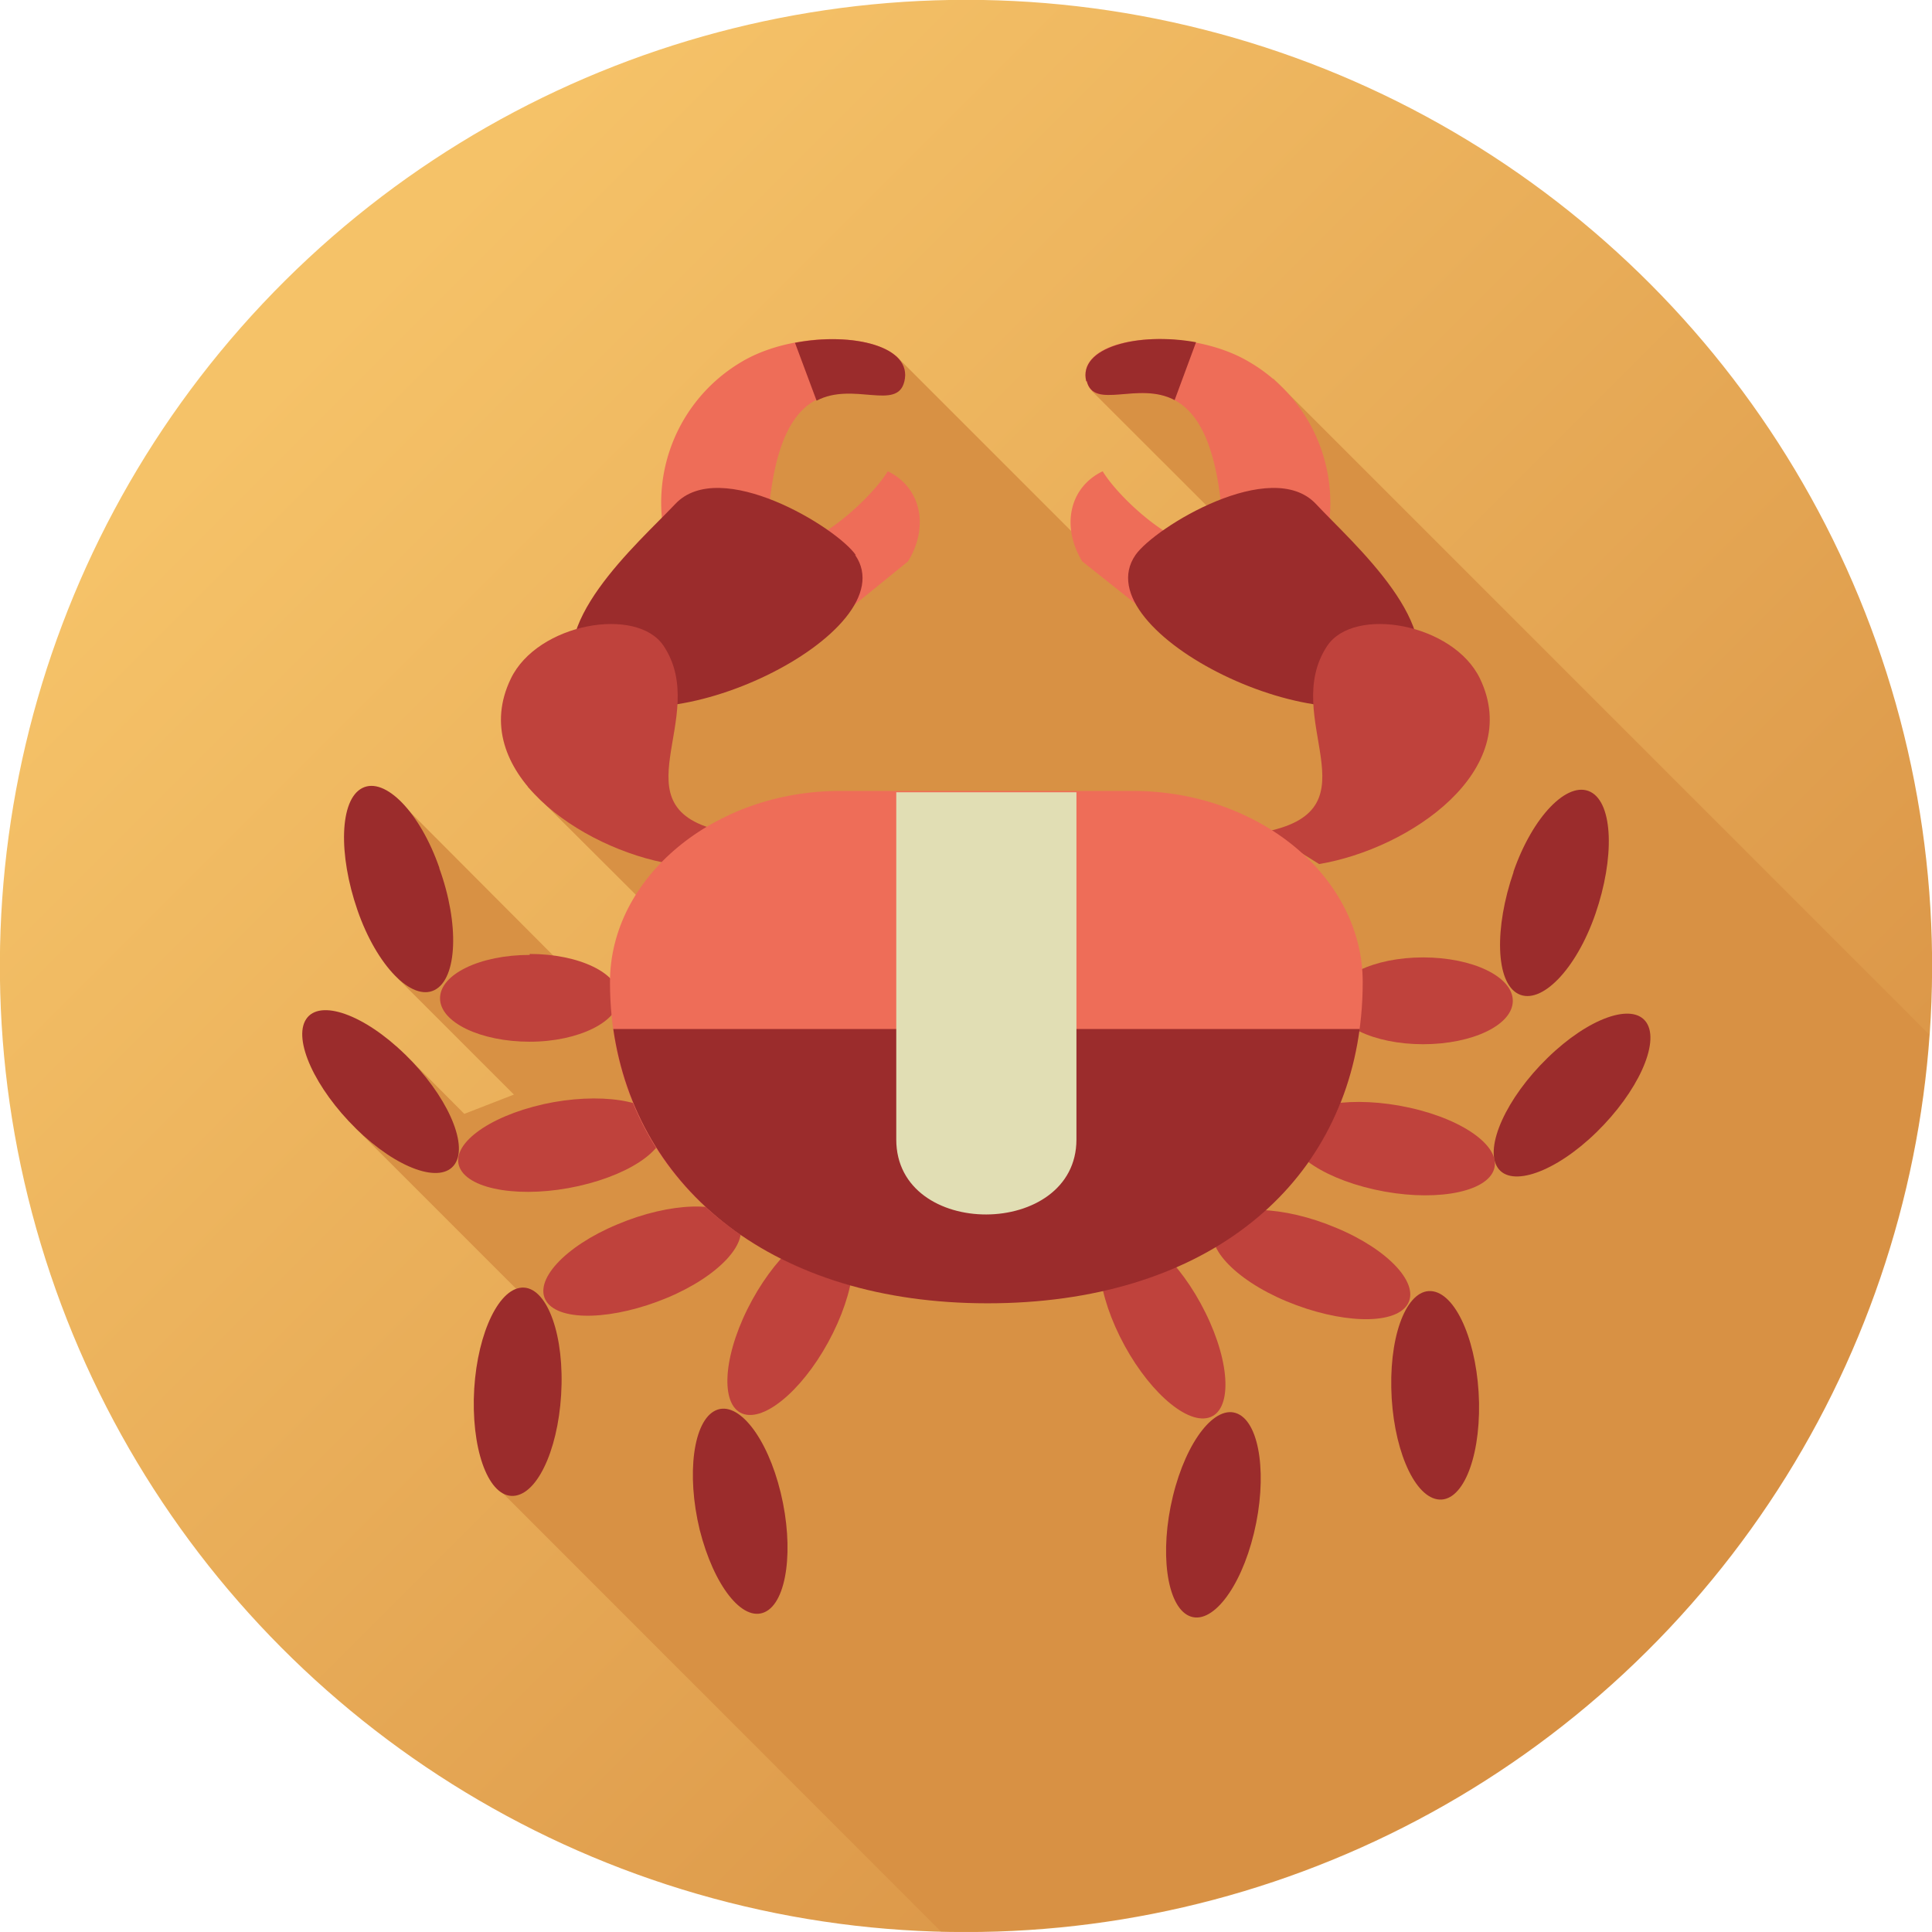 <svg xmlns="http://www.w3.org/2000/svg" xmlns:xlink="http://www.w3.org/1999/xlink" viewBox="0 0 100.15 100.15"><defs><style>.cls-1{fill:url(#linear-gradient);}.cls-2{fill:#d89144;}.cls-2,.cls-3,.cls-4,.cls-5,.cls-6{fill-rule:evenodd;}.cls-3{fill:#bf423c;}.cls-4{fill:#9b2c2c;}.cls-5{fill:#ee6d58;}.cls-6{fill:#e1deb4;}</style><linearGradient id="linear-gradient" x1="17.04" y1="17.04" x2="86.51" y2="86.51" gradientTransform="translate(87.31 -10.17) rotate(76.72)" gradientUnits="userSpaceOnUse"><stop offset="0" stop-color="#f5c268"/><stop offset="1" stop-color="#d89144"/></linearGradient></defs><title>crab</title><g id="レイヤー_2" data-name="レイヤー 2"><g id="Animals"><circle class="cls-1" cx="50.08" cy="50.08" r="50.08" transform="translate(-10.17 87.31) rotate(-76.72)"/><path class="cls-2" d="M100,53.62l-34-34-.71,1.68.12.27-3.72-3.11-4.7.68-.4,1.12L65.34,29l-6.18,2.16-12.7-12.7-7.07,1.81L34.41,31l-.58,5.45-6.48,4.34L37.8,51.21l.57,1.15-5,1.88L20.64,41.47l-.9,2.65,1.87,4,.2.21-1.17,2.41,6,6-2.57,1L21,54.66l-1.87,1.07,1.62,1.05-2.29,1.73,9,9L26,77.34l22.77,22.78c.45,0,.89,0,1.34,0A50.06,50.06,0,0,0,100,53.62ZM22.82,58.25,22.69,58l.27.17Z"/><path class="cls-3" d="M73.77,49.63c-2.56,0-4.64,1-4.64,2.25s2.08,2.25,4.64,2.25,4.65-1,4.65-2.25-2.08-2.25-4.65-2.25Z"/><path class="cls-4" d="M78.46,45.2c-1,2.89-.94,5.72.24,6.32s3-1.25,4-4.14.93-5.73-.25-6.33-3,1.26-4,4.15Z"/><path class="cls-3" d="M73.07,57.42c-2.9-.64-5.66-.22-6.17.95s1.44,2.64,4.34,3.29,5.66.22,6.17-.95S76,58.07,73.07,57.42Z"/><path class="cls-4" d="M80.22,54.84c-2.13,2.07-3.28,4.62-2.59,5.68s3,.25,5.13-1.83,3.29-4.62,2.59-5.68-3-.25-5.13,1.83Z"/><path class="cls-3" d="M69.27,63.65c-2.74-1.16-5.53-1.24-6.24-.19s.93,2.86,3.67,4,5.53,1.25,6.24.19-.93-2.86-3.67-4Z"/><path class="cls-4" d="M76.67,72.72c-.06-3-1.12-5.56-2.38-5.78s-2.23,2-2.17,5,1.12,5.56,2.38,5.78,2.22-2,2.17-5Z"/><path class="cls-3" d="M62.49,68.05c-1.31-2.66-3.38-4.55-4.61-4.21s-1.15,2.77.17,5.44,3.38,4.55,4.6,4.21,1.16-2.77-.16-5.44Z"/><path class="cls-4" d="M65,79.48c.7-2.89.33-5.66-.83-6.19s-2.67,1.39-3.37,4.27-.33,5.67.83,6.2,2.67-1.39,3.37-4.28Z"/><path class="cls-3" d="M27.46,49.45c2.56,0,4.64,1,4.64,2.25S30,54,27.46,54s-4.65-1-4.65-2.25,2.08-2.25,4.65-2.25Z"/><path class="cls-4" d="M22.77,45c1.05,2.89.94,5.72-.24,6.32s-3-1.25-4-4.14-.93-5.73.25-6.33,3,1.26,4,4.15Z"/><path class="cls-3" d="M28.16,57.24c2.9-.64,5.66-.22,6.17.95S32.89,60.83,30,61.48s-5.66.22-6.17-.95,1.44-2.64,4.34-3.29Z"/><path class="cls-4" d="M21,54.66c2.13,2.07,3.29,4.62,2.58,5.68s-3,.25-5.12-1.83-3.29-4.62-2.59-5.68,3-.25,5.13,1.83Z"/><path class="cls-3" d="M32,63.47c2.74-1.16,5.53-1.24,6.24-.19s-.93,2.86-3.67,4-5.53,1.25-6.24.19.93-2.86,3.67-4Z"/><path class="cls-4" d="M24.56,72.54c.06-3,1.13-5.56,2.38-5.78s2.23,2,2.17,5S28,77.31,26.73,77.53s-2.22-2-2.17-5Z"/><path class="cls-3" d="M38.74,67.87c1.32-2.66,3.38-4.55,4.61-4.21s1.15,2.77-.17,5.44-3.38,4.55-4.6,4.21-1.16-2.77.16-5.44Z"/><path class="cls-4" d="M36.27,79.3c-.7-2.89-.33-5.66.83-6.19s2.67,1.38,3.37,4.27.33,5.67-.83,6.19S37,82.19,36.27,79.3Z"/><path class="cls-5" d="M46.88,19.77c.59-2.43-5.22-2.95-8.46-1A8.47,8.47,0,0,0,35.25,30l8,2.2,3.82-3.1c1.11-1.81.67-3.84-1.05-4.67-1.23,2-6.22,6.13-6.18,2.19.82-9.88,6.43-4.42,7-6.85Z"/><path class="cls-4" d="M44.33,28.77c2.76,4-10.2,10.31-14.18,6.9h0C28,32.56,33.08,28.16,35,26.13c2.32-2.48,8.36,1.2,9.36,2.64Z"/><path class="cls-3" d="M34.81,44.79l2.71-1.69c-5.75-1.19-.64-5.89-3.12-9.62-1.39-2.08-6.54-1.17-7.92,1.7-2.3,4.76,3.62,8.83,8.33,9.61Z"/><path class="cls-4" d="M46.88,19.77c.44-1.82-2.7-2.57-5.67-2l1.12,3c1.89-1,4.19.55,4.55-1Z"/><path class="cls-5" d="M56.31,19.77c-.59-2.43,5.22-2.95,8.46-1A8.47,8.47,0,0,1,68,30l-8,2.2L56.1,29.1c-1.1-1.81-.67-3.84,1.06-4.67,1.22,2,6.22,6.13,6.18,2.19-.83-9.88-6.44-4.42-7-6.85Z"/><path class="cls-4" d="M58.86,28.77c-2.76,4,10.2,10.31,14.18,6.9h0c2.16-3.11-2.92-7.51-4.82-9.54-2.31-2.48-8.36,1.2-9.36,2.64Z"/><path class="cls-3" d="M68.38,44.79,65.67,43.1c5.76-1.19.65-5.89,3.13-9.62,1.39-2.08,6.54-1.17,7.92,1.7C79,39.94,73.09,44,68.38,44.79Z"/><path class="cls-4" d="M56.31,19.77C55.87,18,59,17.2,62,17.74l-1.11,3c-1.89-1-4.19.55-4.56-1Z"/><path class="cls-5" d="M43.54,41H58.72c6.55,0,11.92,4.46,11.92,9.91h0c0,9.69-7.34,16.62-19.45,16.62s-19.57-7-19.57-16.62h0C31.62,45.49,37,41,43.54,41Z"/><path class="cls-4" d="M70.48,53.34c-1.12,8.41-8.2,14.22-19.29,14.22S33,61.67,31.79,53.34Z"/><path class="cls-6" d="M46.46,41.07v18c0,5.21,9.34,5.15,9.34,0v-18Z"/></g></g></svg>